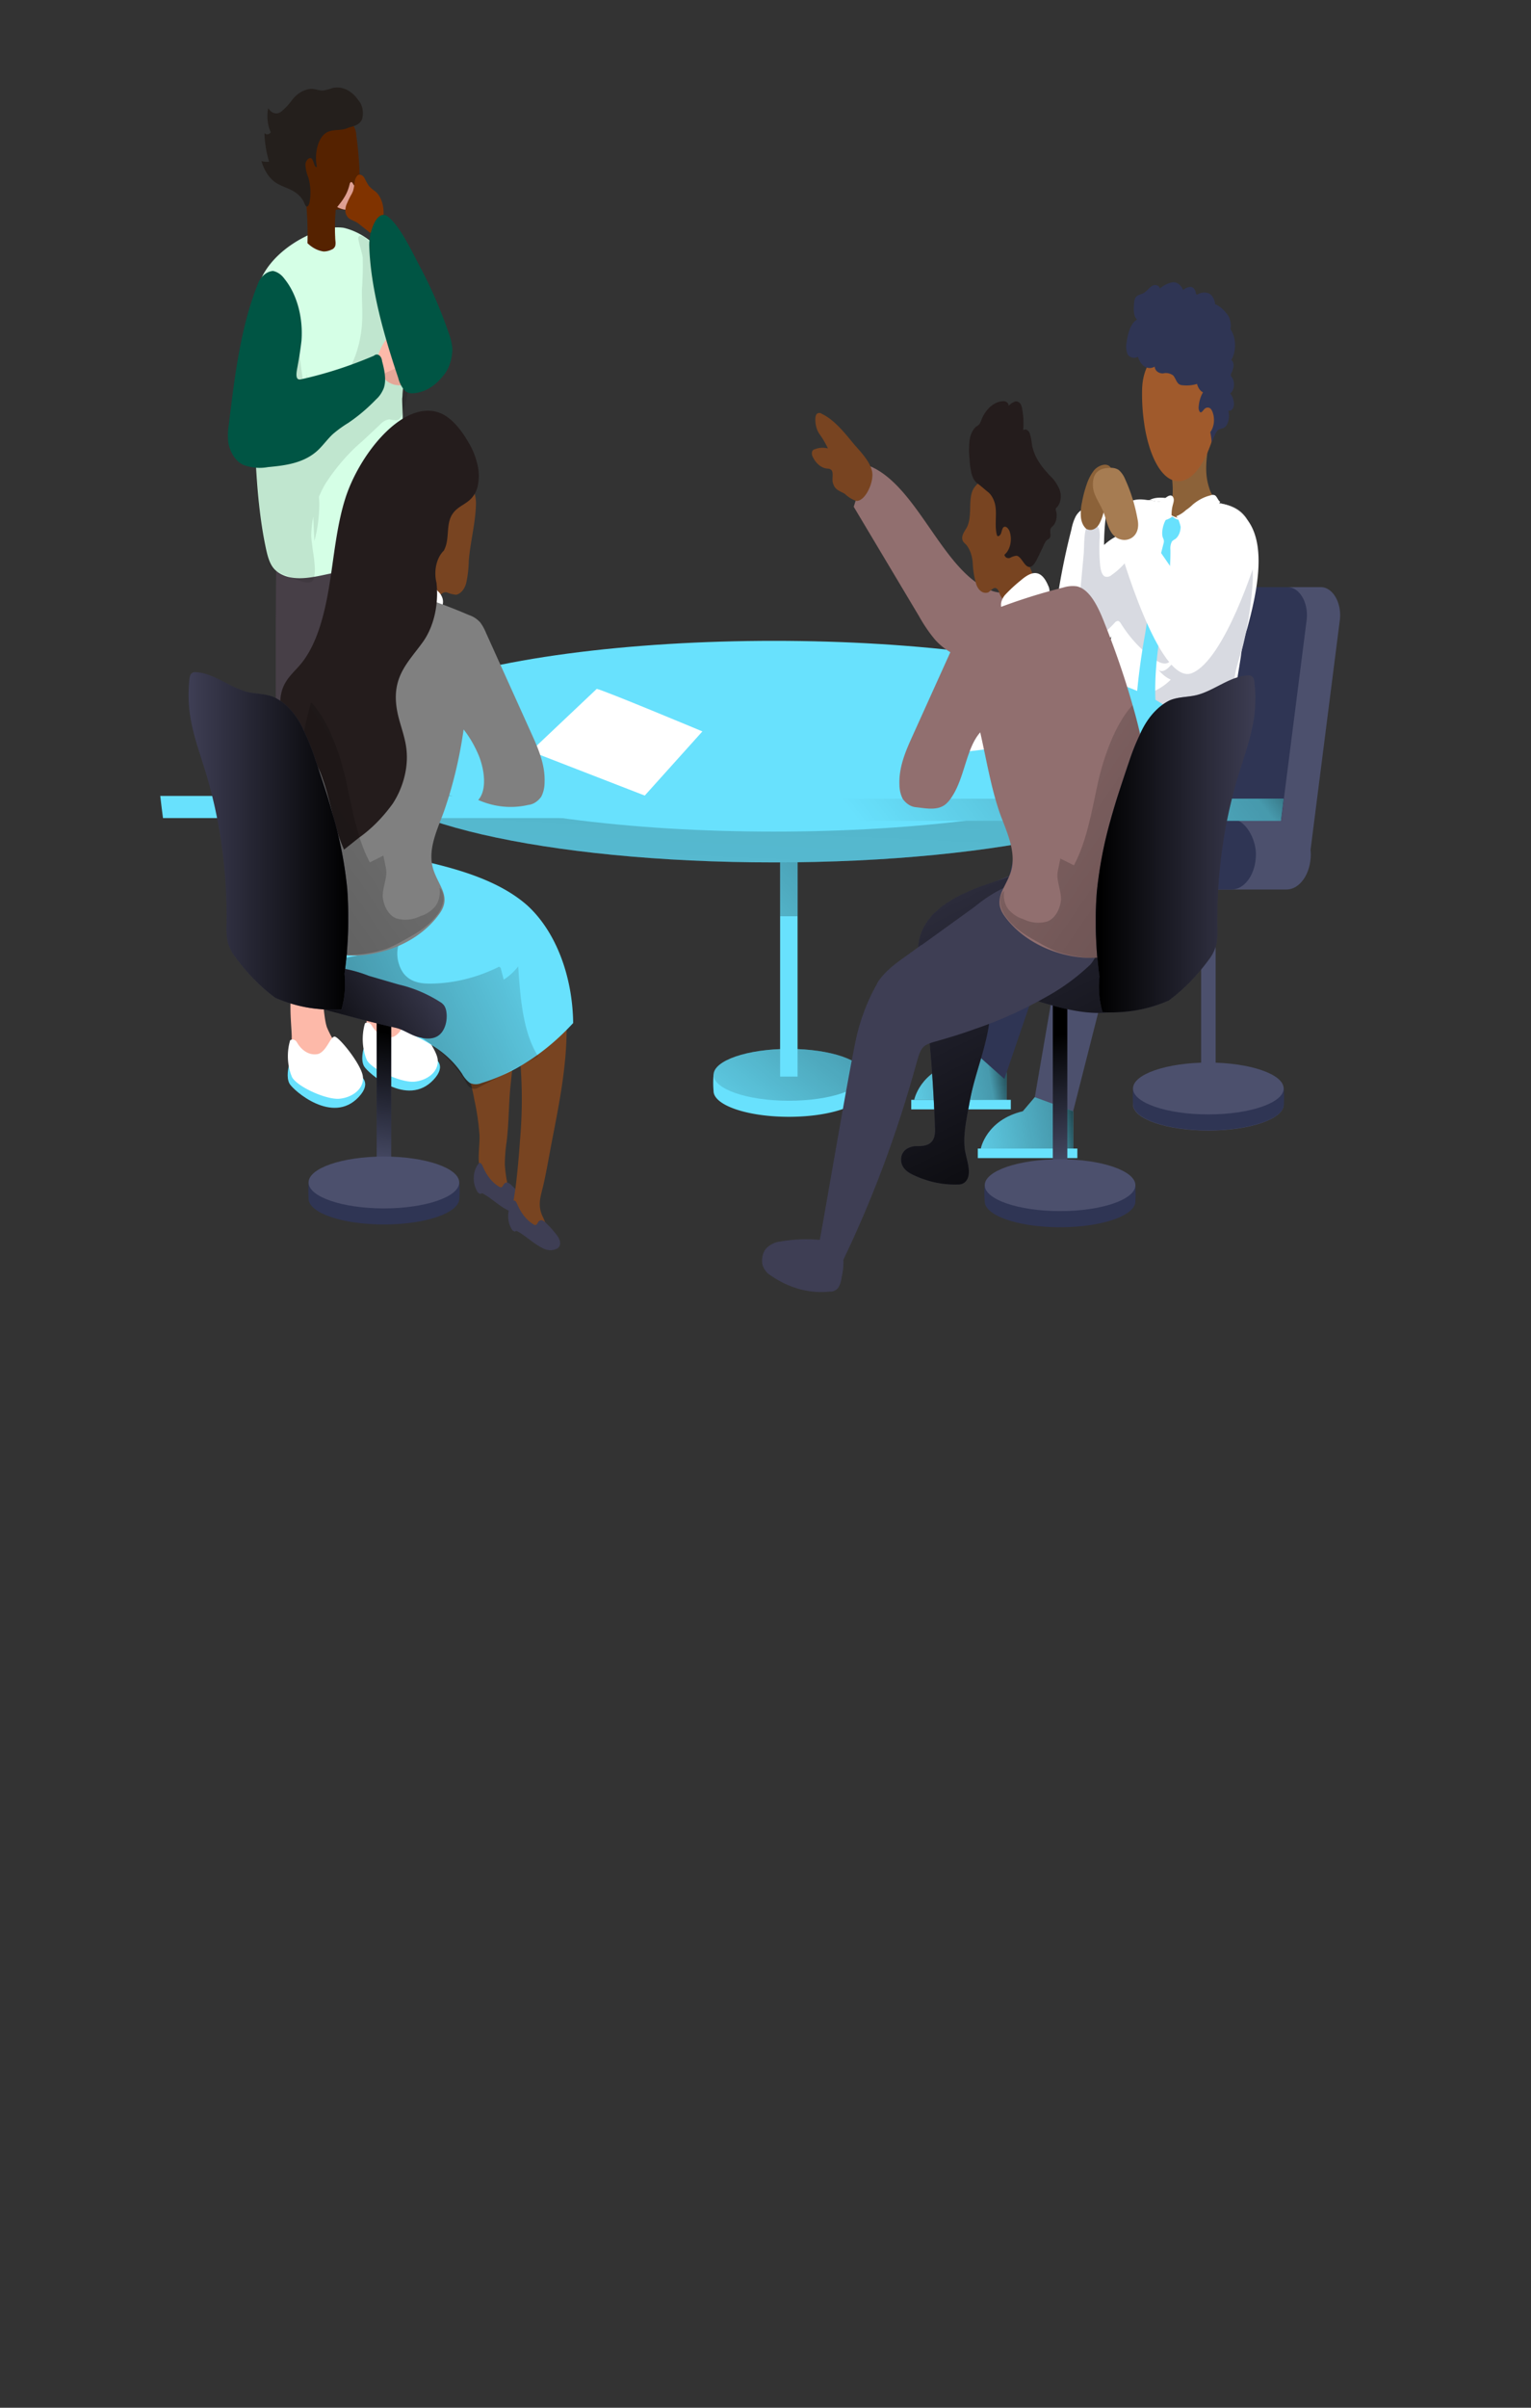 <?xml version="1.0" encoding="UTF-8" standalone="no"?>
<svg
   xmlns:dc="http://purl.org/dc/elements/1.1/"
   xmlns:cc="http://creativecommons.org/ns#"
   xmlns:rdf="http://www.w3.org/1999/02/22-rdf-syntax-ns#"
   xmlns:svg="http://www.w3.org/2000/svg"
   xmlns="http://www.w3.org/2000/svg"
   xmlns:xlink="http://www.w3.org/1999/xlink"
   xmlns:sodipodi="http://sodipodi.sourceforge.net/DTD/sodipodi-0.dtd"
   xmlns:inkscape="http://www.inkscape.org/namespaces/inkscape"
   width="700"
   height="1100"
   data-name="Layer 1"
   version="1.1"
   viewBox="0 0 700 1100"
   id="svg247"
   sodipodi:docname="office meeting.svg"
   inkscape:version="1.0.1 (3bc2e813f5, 2020-09-07)">
  <rect x="0" y="0" width="700" height="1100" fill="#333333" stroke="none"/>
  <sodipodi:namedview
     pagecolor="#ffffff"
     bordercolor="#666666"
     borderopacity="1"
     objecttolerance="10"
     gridtolerance="10"
     guidetolerance="10"
     inkscape:pageopacity="0"
     inkscape:pageshadow="2"
     inkscape:window-width="1366"
     inkscape:window-height="702"
     id="namedview249"
     showgrid="false"
     showborder="false"
     inkscape:zoom="0.3029296"
     inkscape:cx="96.502303"
     inkscape:cy="678.05926"
     inkscape:window-x="-8"
     inkscape:window-y="-8"
     inkscape:window-maximized="1"
     inkscape:current-layer="g455"
     inkscape:document-rotation="0" />
  <defs
     id="defs35">
    <linearGradient
       id="linear-gradient"
       x1="-1580.6"
       x2="-1594"
       y1="-199.82"
       y2="-19.26"
       gradientTransform="matrix(-1,0,0,1,-1467.2,372.53)"
       gradientUnits="userSpaceOnUse">
      <stop
         offset=".01"
         id="stop4" />
      <stop
         stop-opacity=".69"
         offset=".08"
         id="stop6" />
      <stop
         stop-opacity=".32"
         offset=".21"
         id="stop8" />
      <stop
         stop-opacity="0"
         offset="1"
         id="stop10" />
    </linearGradient>
    <linearGradient
       id="linear-gradient-2"
       x1="-758.73"
       x2="-743.74"
       y1="223.85"
       y2="5.91"
       gradientTransform="matrix(-0.65,0,0,-0.65,-325.696,215.472)"
       xlink:href="#linear-gradient" />
    <linearGradient
       id="linear-gradient-3"
       x1="-746.19"
       x2="-724.8"
       y1="113.84"
       y2="73.49"
       gradientTransform="matrix(-0.57,0,0,-0.57,-278.555,210.779)"
       xlink:href="#linear-gradient" />
    <linearGradient
       id="linear-gradient-4"
       x1="-748.08"
       x2="-713.17"
       y1="143.53"
       y2="95.95"
       gradientTransform="matrix(-0.57,0,0,-0.57,-278.543,210.779)"
       xlink:href="#linear-gradient" />
    <linearGradient
       id="linear-gradient-5"
       x1="-788.96"
       x2="-756.11"
       y1="95.66"
       y2="87.22"
       gradientTransform="matrix(-0.57,0,0,-0.57,-278.555,210.779)"
       xlink:href="#linear-gradient" />
    <linearGradient
       id="linear-gradient-6"
       x1="-735.6"
       x2="-728.63"
       y1="250.19"
       y2="33.21"
       gradientTransform="matrix(-0.57,0,0,-0.57,-278.555,210.779)"
       xlink:href="#linear-gradient" />
    <linearGradient
       id="linear-gradient-7"
       x1="-804.58"
       x2="-771.73"
       y1="87.76"
       y2="79.31"
       gradientTransform="matrix(-0.57,0,0,-0.57,-278.555,210.779)"
       xlink:href="#linear-gradient" />
    <linearGradient
       id="linear-gradient-8"
       x1="278.33"
       x2="276.08"
       y1="77.28"
       y2="100.37"
       gradientTransform="matrix(1,0,0,-1,-11.22,323.86)"
       gradientUnits="userSpaceOnUse">
      <stop
         stop-opacity="0"
         offset="0"
         id="stop19" />
      <stop
         offset=".99"
         id="stop21" />
    </linearGradient>
    <linearGradient
       id="linear-gradient-9"
       x1="248.56"
       x2="278.59"
       y1="151.16"
       y2="62.94"
       gradientTransform="matrix(0.57,0,0,-0.57,18.992,210.779)"
       xlink:href="#linear-gradient-8" />
    <linearGradient
       id="linear-gradient-10"
       x1="-819.5"
       x2="-765.74"
       y1="183.63"
       y2="122.27"
       gradientTransform="matrix(-0.57,0,0,-0.57,-278.555,210.779)"
       xlink:href="#linear-gradient" />
    <linearGradient
       id="linear-gradient-12"
       x1="-853.18"
       x2="-767.18"
       y1="84.81"
       y2="170.81"
       gradientTransform="matrix(-0.57,0,0,-0.57,-278.555,210.779)"
       xlink:href="#linear-gradient" />
    <linearGradient
       id="linear-gradient-13"
       x1="-845.08"
       x2="-807.55"
       y1="131.33"
       y2="131.33"
       gradientTransform="matrix(-0.57,0,0,-0.57,-278.555,210.779)"
       xlink:href="#linear-gradient-8" />
    <linearGradient
       id="linear-gradient-15"
       x1="-914.44"
       x2="-916.69"
       y1="77.73"
       y2="100.82"
       gradientTransform="matrix(-0.57,0,0,-0.57,-435.428,210.779)"
       xlink:href="#linear-gradient-8" />
    <linearGradient
       id="linear-gradient-18"
       x1="107.02"
       x2="162.02"
       y1="88.69"
       y2="125.1"
       gradientTransform="matrix(0.57,0,0,-0.57,18.992,210.779)"
       xlink:href="#linear-gradient" />
    <linearGradient
       id="linear-gradient-19"
       x1="126.49"
       x2="102.84"
       y1="116.53"
       y2="94.85"
       gradientTransform="matrix(0.57,0,0,-0.57,18.992,210.779)"
       xlink:href="#linear-gradient-8" />
    <linearGradient
       id="linear-gradient-21"
       x1="339.55"
       x2="425.56"
       y1="85.29"
       y2="171.29"
       gradientTransform="matrix(0.57,0,0,-0.57,-137.887,210.779)"
       xlink:href="#linear-gradient" />
    <linearGradient
       id="linear-gradient-22"
       x1="347.66"
       x2="385.15"
       y1="131.79"
       y2="131.79"
       gradientTransform="matrix(0.57,0,0,-0.57,-137.887,210.779)"
       xlink:href="#linear-gradient-8" />
    <linearGradient
       id="linearGradient373"
       x1="-1580.6"
       x2="-1594"
       y1="-199.82"
       y2="-19.26"
       gradientTransform="matrix(-0.65,0,0,0.65,-939.641,228.812)"
       gradientUnits="userSpaceOnUse"
       xlink:href="#linear-gradient" />
    <linearGradient
       id="linearGradient375"
       x1="278.33"
       x2="276.08"
       y1="77.28"
       y2="100.37"
       gradientTransform="matrix(0.57,0,0,-0.57,18.992,210.779)"
       gradientUnits="userSpaceOnUse"
       xlink:href="#linear-gradient-8" />
  </defs>
  <title
     id="title37">3</title>
  <g
     id="g455"
     transform="matrix(3.904,0,0,4.565,88.964,-64.213)"
     style="stroke-width:0.237">
    <g
       id="g342"
       transform="matrix(0.876,0,0,1.082,-53.419,-48.611)"
       style="stroke-width:0.243">
      <path
         d="m 85.563,146.326 c 2.922,-0.661 2.347,3.475 3.116,5.013 a 8.544,8.544 0 0 0 1.8,2.068 3.708,3.708 0 0 1 1.316,2.347 0.889,0.889 0 0 1 -0.103,0.496 0.951,0.951 0 0 1 -0.57,0.347 6.693,6.693 0 0 1 -4.99,-0.49 3.873,3.873 0 0 1 -1.709,-1.589 5.463,5.463 0 0 1 -0.444,-2.353 c -0.051,-1.726 -0.843,-5.297 1.584,-5.839 z"
         fill="#fdb9a9"
         id="path41"
         style="stroke-width:0.336" />
      <path
         d="m 88.143,154.842 c 0,0 8.299,0.353 4.785,2.956 -3.515,2.603 -8.761,-0.632 -9.273,-1.23 -0.513,-0.598 -0.091,-1.612 -0.091,-1.612 z"
         fill="#68e1fd"
         id="path43"
         style="stroke-width:0.336" />
      <path
         d="m 84.019,155.987 c 0.741,0.9 4.637,2.108 6.363,1.988 1.726,-0.12 3.275,-0.928 3.104,-2.045 -0.171,-1.116 -3.218,-3.714 -3.788,-3.703 -0.57,0.011 -1.031,1.327 -2.182,1.606 a 3.076,3.076 0 0 1 -2.808,-1.008 0.775,0.775 0 0 0 -0.946,-0.245 3.685,3.685 0 0 0 0.256,3.406 z"
         fill="#ffffff"
         id="path45"
         style="stroke-width:0.336" />
      <path
         d="m 75.561,147.961 c 2.922,-0.678 2.347,3.452 3.116,4.99 a 8.117,8.117 0 0 0 1.8,2.068 3.691,3.691 0 0 1 1.31,2.353 0.883,0.883 0 0 1 -0.097,0.496 0.951,0.951 0 0 1 -0.57,0.347 6.761,6.761 0 0 1 -4.996,-0.49 3.987,3.987 0 0 1 -1.709,-1.589 5.463,5.463 0 0 1 -0.444,-2.353 c -0.074,-1.743 -0.837,-5.303 1.589,-5.822 z"
         fill="#fdb9a9"
         id="path47"
         style="stroke-width:0.336" />
      <path
         d="m 78.141,156.431 c 0,0 8.299,0.353 4.785,2.962 -3.515,2.609 -8.761,-0.632 -9.251,-1.23 -0.49,-0.598 -0.097,-1.612 -0.097,-1.612 z"
         fill="#68e1fd"
         id="path49"
         style="stroke-width:0.336" />
      <path
         d="m 74.017,157.565 c 0.741,0.906 4.637,2.113 6.363,1.988 1.726,-0.125 3.275,-0.923 3.104,-2.039 -0.171,-1.116 -3.218,-3.714 -3.788,-3.708 -0.57,0.005 -1.031,1.333 -2.182,1.606 a 3.082,3.082 0 0 1 -2.808,-1.025 0.775,0.775 0 0 0 -0.946,-0.239 3.674,3.674 0 0 0 0.256,3.418 z"
         fill="#ffffff"
         id="path51"
         style="stroke-width:0.336" />
      <path
         d="m 83.079,110.321 -3.896,41.013 -5.622,-0.695 c -2.222,-10.014 -1.675,-39.964 -1.675,-39.964 z"
         fill="#473f47"
         id="path53"
         style="stroke-width:0.336" />
      <path
         d="m 79.183,109.21 3.896,41.013 5.634,-0.695 c 3.218,-25.963 0.57,-42.123 0.57,-42.123 z"
         fill="#473f47"
         id="path55"
         style="stroke-width:0.336" />
      <path
         d="m 88.781,94.371 c 0.074,-0.752 0.273,-1.498 0.353,-2.278 a 16.98,16.98 0 0 0 -0.091,-4.654 17.727,17.727 0 0 0 -1.464,-4.739 c -0.649,-1.299 -1.823,-1.851 -3.139,-2.501 a 11.165,11.165 0 0 0 -3.537,-1.202 8.954,8.954 0 0 0 -2.615,0.142 c -2.649,0.507 -6.14,1.874 -7.975,3.987 -1.356,1.572 -1.515,3.816 -1.561,5.896 -0.057,2.848 0,5.73 0.177,8.596 0,0.416 0.051,0.832 0.085,1.242 0.239,3.144 0.501,6.403 1.396,9.439 0.279,0.951 0.57,1.908 1.458,2.415 2.068,1.208 5.24,0.541 7.479,0.234 2.973,-0.422 6.021,-0.866 8.658,-2.307 a 2.489,2.489 0 0 0 1.247,-1.202 c 0.234,-0.649 -0.046,-1.344 -0.245,-2.005 -0.894,-2.928 -0.205,-6.009 -0.205,-9 0,-0.541 -0.068,-1.099 -0.068,-1.641 a 2.216,2.216 0 0 0 0.046,-0.422 z"
         fill="#d5ffe6"
         id="path57"
         style="stroke-width:0.336" />
      <path
         d="m 83.461,81.754 a 19.8,19.8 0 0 1 -0.114,3.019 c 0,0.923 0.085,1.84 0.04,2.757 A 7.975,7.975 0 0 1 81.838,91.837 l 7.291,-1.532 a 0.57,0.57 0 0 0 0.387,-0.199 0.57,0.57 0 0 0 0,-0.416 L 88.884,86.841 A 11.239,11.239 0 0 0 87.431,82.802 8.681,8.681 0 0 0 84.333,80.251 c -0.273,-0.142 -1.202,-0.815 -1.464,-0.365 -0.08,0.194 0.553,1.532 0.592,1.868 z"
         fill="#020202"
         opacity="0.1"
         style="isolation:isolate;stroke-width:0.336"
         id="path59" />
      <path
         d="m 87.175,88.88 a 2.575,2.575 0 0 1 2.455,-0.148 2.358,2.358 0 0 1 1.293,2.062 3.156,3.156 0 0 1 -0.57,1.623 2.506,2.506 0 0 1 -0.718,0.809 2.461,2.461 0 0 1 -1.561,0.325 3.292,3.292 0 0 1 -1.39,-0.382 c -0.638,-0.359 -1.47,-1.384 -1.253,-2.187 a 4.688,4.688 0 0 1 1.743,-2.102 z"
         fill="#fdb9a9"
         id="path61"
         style="stroke-width:0.336" />
      <path
         d="m 76.996,107.974 a 9.558,9.558 0 0 0 0.661,-3.52 19.988,19.988 0 0 0 -0.518,-3.384 L 75.242,92.025 C 74.894,90.367 74.142,82.341 71.613,83.281 a 5.229,5.229 0 0 0 -2.968,3.321 13.671,13.671 0 0 0 -0.53,4.557 c 0.046,3.987 0.837,8.066 1.35,12.025 0.194,1.498 0.427,7.063 2.409,7.553 0.387,0.103 0.769,0.296 1.139,0.365 0.666,0.12 2.666,0.917 3.537,0.655 a 0.535,0.535 0 0 0 0.342,-0.256 c 0.513,-1.008 -0.313,-2.99 -0.313,-4.124 a 7.707,7.707 0 0 1 2.113,-4.939 22.152,22.152 0 0 1 4.716,-3.703 l 2.33,-1.509 a 2.444,2.444 0 0 1 1.31,-0.513 5.127,5.127 0 0 0 0.98,0.091 c 0.507,-0.085 0.809,-0.609 0.991,-1.088 a 9.017,9.017 0 0 0 0.615,-3.617 0.57,0.57 0 0 0 -0.154,-0.439 0.57,0.57 0 0 0 -0.53,0 l -7.325,2.278 a 7.53,7.53 0 0 1 -3.418,0.513 c -1.139,-0.188 -2.278,-1.088 -2.278,-2.244"
         fill="#020202"
         opacity="0.1"
         style="isolation:isolate;stroke-width:0.336"
         id="path63" />
      <path
         d="M 69.597,83.93 C 67.193,87.918 66.355,92.611 65.564,97.191 a 4.318,4.318 0 0 0 -0.068,1.709 3.008,3.008 0 0 0 2.165,2.068 8.852,8.852 0 0 0 3.122,0.165 c 2.244,-0.148 4.893,-0.342 6.796,-1.635 0.649,-0.444 1.23,-0.997 1.897,-1.424 a 16.684,16.684 0 0 1 2.016,-1.014 23.269,23.269 0 0 0 3.782,-2.21 2.928,2.928 0 0 0 0.997,-1.014 c 0.387,-0.769 0.085,-1.709 -0.222,-2.501 a 0.706,0.706 0 0 0 -0.797,-0.609 0.661,0.661 0 0 0 -0.291,0.103 73.629,73.629 0 0 1 -9.775,2.187 c -0.911,0.137 -0.513,-0.854 -0.393,-1.373 0.194,-0.723 0.353,-1.453 0.478,-2.193 a 6.59,6.59 0 0 0 -2.278,-5.736 2.768,2.768 0 0 0 -1.527,-0.723 2.569,2.569 0 0 0 -1.868,0.94 z"
         fill="#005544"
         id="path65"
         style="stroke-width:0.336" />
      <path
         d="m 83.068,74.885 a 22.978,22.978 0 0 0 -0.142,-2.353 c -0.074,-0.684 -0.182,-1.373 -0.319,-2.045 a 1.367,1.367 0 0 0 -0.518,-1.037 6.465,6.465 0 0 0 -3.509,-0.963 2.848,2.848 0 0 0 -3.196,2.347 2.916,2.916 0 0 0 -0.034,0.444 c -0.188,1.709 0.262,3.418 0.513,5.155 a 21.72,21.72 0 0 1 0.211,3.987 4.677,4.677 0 0 0 2.165,0.769 3.366,3.366 0 0 0 1.065,-0.177 0.775,0.775 0 0 0 0.473,-0.313 0.843,0.843 0 0 0 0.04,-0.444 3.515,3.515 0 0 1 -0.04,-0.422 13.039,13.039 0 0 1 0.046,-2.358 0.268,0.268 0 0 1 0.068,-0.177 0.273,0.273 0 0 1 0.165,0 h 0.216 a 5.77,5.77 0 0 0 1.173,0 1.92,1.92 0 0 0 1.225,-0.609 2.541,2.541 0 0 0 0.399,-1.806 z"
         fill="#552200"
         id="path67"
         style="stroke-width:0.336" />
      <path
         d="m 82.219,74.999 c -0.08,-0.125 -0.205,-0.268 -0.342,-0.222 -0.137,0.046 -0.148,0.148 -0.188,0.251 a 3.418,3.418 0 0 1 -0.684,1.139 5.377,5.377 0 0 1 -0.57,0.57 l -0.387,0.342 a 4.187,4.187 0 0 0 1.088,0.245 1.344,1.344 0 0 0 1.02,-0.353 1.954,1.954 0 0 0 0.353,-0.57 1.994,1.994 0 0 0 0.222,-0.615 0.678,0.678 0 0 0 -0.194,-0.57"
         fill="#de9f93"
         id="path69"
         style="stroke-width:0.336" />
      <path
         d="m 81.496,69.752 c 0.644,-0.154 1.566,-0.222 1.891,-0.832 A 1.481,1.481 0 0 0 82.891,67.212 3.987,3.987 0 0 0 79.417,66.073 10.578,10.578 0 0 1 78.232,66.295 c -0.535,0.028 -1.059,-0.131 -1.595,-0.148 a 4.124,4.124 0 0 0 -2.569,0.98 7.143,7.143 0 0 1 -1.532,1.139 1.418,1.418 0 0 1 -1.709,-0.342 2.706,2.706 0 0 0 0.336,2.239 0.655,0.655 0 0 1 -0.837,0.074 7.069,7.069 0 0 0 0.621,2.643 3.64,3.64 0 0 1 -1.025,-0.057 3.788,3.788 0 0 0 2.045,2.056 c 1.253,0.518 2.649,0.57 3.566,1.652 0.114,0.137 0.228,0.461 0.422,0.496 0.194,0.034 0.33,-0.171 0.387,-0.353 a 3.52,3.52 0 0 0 -0.159,-2.341 2.643,2.643 0 0 1 -0.382,-1.196 c 0.04,-0.422 0.609,-0.752 0.883,-0.501 0.273,0.251 0.319,0.849 0.655,0.729 -0.382,-1.196 0.114,-2.7 1.27,-3.173 0.883,-0.353 1.857,-0.142 2.757,-0.404 z"
         fill="#241f1c"
         id="path71"
         style="stroke-width:0.336" />
      <path
         d="m 80.237,77.3 a 13.101,13.101 0 0 1 -2.649,-0.786 c -0.08,2.768 2.17,3.344 2.17,3.344 a 13.039,13.039 0 0 1 0.046,-2.358 0.268,0.268 0 0 1 0.068,-0.177 0.273,0.273 0 0 1 0.165,0 h 0.199 z"
         fill="#552200"
         id="path73"
         style="stroke-width:0.336" />
      <path
         d="m 130.364,158.835 c 0,1.322 4.511,2.392 10.077,2.392 5.565,0 10.071,-1.071 10.071,-2.392 a 9.325,9.325 0 0 0 0,-1.492 c -0.718,-1.139 -5.013,-0.906 -10.071,-0.906 -4.87,0 -9.114,-0.188 -10.077,0.906 a 6.232,6.232 0 0 0 0,1.492 z"
         fill="#68e1fd"
         id="path77"
         style="stroke-width:0.336" />
      <ellipse
         cx="140.44"
         cy="157.343"
         rx="10.071"
         ry="2.398"
         fill="#68e1fd"
         id="ellipse79"
         style="stroke-width:0.336" />
      <ellipse
         cx="140.44"
         cy="157.343"
         rx="10.071"
         ry="2.398"
         fill="url(#linear-gradient-3)"
         id="ellipse81"
         style="fill:url(#linear-gradient-3);stroke-width:0.336" />
      <ellipse
         cx="196.513"
         cy="160.1"
         rx="10.071"
         ry="2.398"
         fill="#4c506d"
         id="ellipse83"
         style="stroke-width:0.336" />
      <rect
         x="139.261"
         y="134.849"
         width="2.335"
         height="22.659"
         fill="#68e1fd"
         id="rect85"
         style="stroke-width:0.336" />
      <rect
         x="139.261"
         y="134.849"
         width="2.335"
         height="7.827"
         fill="url(#linear-gradient-4)"
         id="rect87"
         style="fill:url(#linear-gradient-4);stroke-width:0.336" />
      <path
         d="m 169.542,156.209 v 3.452 H 157.193 c 0,0 0.723,-2.649 5.616,-3.452 l 1.601,-1.304 z"
         fill="#68e1fd"
         id="path89"
         style="stroke-width:0.336" />
      <path
         d="m 169.542,156.209 v 3.452 H 157.193 c 0,0 0.723,-2.649 5.616,-3.452 l 1.601,-1.304 z"
         fill="url(#linear-gradient-5)"
         id="path91"
         style="fill:url(#linear-gradient-5);stroke-width:0.336" />
      <rect
         x="156.794"
         y="159.655"
         width="13.312"
         height="0.883"
         fill="#68e1fd"
         id="rect93"
         style="stroke-width:0.336" />
      <rect
         x="195.551"
         y="140.197"
         width="1.937"
         height="17.886"
         fill="#4c506d"
         id="rect95"
         style="stroke-width:0.336" />
      <path
         d="m 186.46,160.083 c 0,1.322 4.511,2.398 10.071,2.398 5.559,0 10.077,-1.077 10.077,-2.398 a 10.874,10.874 0 0 0 0,-1.492 c -0.718,-1.139 -5.013,-0.906 -10.077,-0.906 -4.865,0 -9.114,-0.188 -10.071,0.906 a 5.947,5.947 0 0 0 0,1.492 z"
         fill="#2f3554"
         id="path97"
         style="stroke-width:0.336" />
      <ellipse
         cx="196.513"
         cy="158.607"
         rx="10.071"
         ry="2.398"
         fill="#4c506d"
         id="ellipse99"
         style="stroke-width:0.336" />
      <path
         d="m 193.443,136.939 h 16.661 l 3.987,-21.646 a 2.597,2.597 0 0 0 -2.085,-3.019 2.734,2.734 0 0 0 -0.484,-0.04 h -11.392 a 2.597,2.597 0 0 0 -2.552,2.119 z"
         fill="#4c506d"
         id="path101"
         style="stroke-width:0.336" />
      <path
         d="m 189.006,136.939 h 16.661 l 3.987,-21.646 a 2.597,2.597 0 0 0 -2.085,-3.019 2.546,2.546 0 0 0 -0.467,-0.04 h -11.392 a 2.597,2.597 0 0 0 -2.552,2.119 z"
         fill="#2f3554"
         id="path103"
         style="stroke-width:0.336" />
      <rect
         x="191.677"
         y="133.675"
         width="18.535"
         height="6.528"
         rx="3.264"
         fill="#4c506d"
         id="rect105"
         style="stroke-width:0.336" />
      <rect
         x="184.341"
         y="133.675"
         width="18.535"
         height="6.528"
         rx="3.264"
         fill="#2f3554"
         id="rect107"
         style="stroke-width:0.336" />
      <path
         d="m 202.147,106.447 a 5.166,5.166 0 0 0 -0.382,-0.41 c -1.948,-1.868 -5.127,-1.669 -7.109,-1.612 a 35.544,35.544 0 0 1 -5.28,-0.154 l -0.758,-0.091 h -0.251 c -1.316,-0.142 -2.894,-0.131 -3.332,1.23 -0.513,1.623 -0.57,3.566 -0.803,5.252 -0.706,5.035 -1.099,9.946 -1.31,14.992 -0.199,4.46 5.73,4.813 8.915,4.813 a 19.139,19.139 0 0 0 3.23,-0.194 c 0.98,-0.165 1.868,-0.57 2.848,-0.752 a 2.66,2.66 0 0 0 1.39,-0.57 c 0.541,-0.524 0.541,-1.384 0.541,-2.136 a 31.671,31.671 0 0 1 0.467,-5.73 c 0.177,-0.94 0.45,-1.857 0.615,-2.791 a 12.218,12.218 0 0 1 0.775,-2.222 c 1.35,-3.412 2.415,-7.257 0.444,-9.627 z"
         fill="#ffffff"
         id="path109"
         style="stroke-width:0.336" />
      <path
         d="m 178.206,106.903 a 3.646,3.646 0 0 1 0.57,-1.202 c 0.615,-0.769 1.709,-0.934 2.689,-1.008 0.461,-0.04 1.014,0 1.236,0.393 a 1.191,1.191 0 0 1 0.086,0.718 15.682,15.682 0 0 0 -0.216,2.529 7.94,7.94 0 0 1 2.079,-0.934 c 0.194,-0.063 2.159,-0.285 2.187,0 0.108,1.219 0.154,2.444 0.154,3.663 a 3.338,3.338 0 0 1 -0.78,2.472 31.557,31.557 0 0 1 -3.469,4.078 7.354,7.354 0 0 1 -5.127,2.142 1.834,1.834 0 0 1 -1.635,-0.57 1.937,1.937 0 0 1 -0.234,-1.082 20.951,20.951 0 0 1 0.262,-3.213 47.239,47.239 0 0 1 2.199,-7.986 z"
         fill="#ffffff"
         id="path111"
         style="stroke-width:0.336" />
      <path
         d="m 179.841,109.25 c 0.097,-0.706 0,-2.358 0.57,-2.797 l 0.103,-0.057 a 1.048,1.048 0 0 1 1.401,0.496 2.187,2.187 0 0 1 0.057,0.94 12.19,12.19 0 0 0 0.063,2.278 c 0.057,0.456 0.205,0.991 0.644,1.139 a 1.225,1.225 0 0 0 0.934,-0.154 9.638,9.638 0 0 0 2.13,-1.401 c 0.142,-0.12 0.325,-0.256 0.501,-0.194 a 0.57,0.57 0 0 1 0.251,0.239 l 4.694,7.246 c 0.393,0.609 0.746,1.521 0.302,2.005 -0.444,0.484 -1.265,0.319 -1.88,0.051 a 14.132,14.132 0 0 1 -4.768,-3.418 0.786,0.786 0 0 0 -0.359,-0.262 0.741,0.741 0 0 0 -0.541,0.211 16.223,16.223 0 0 1 -2.717,1.635 c -0.712,0.325 -1.709,0.57 -2.153,-0.114 a 1.709,1.709 0 0 1 -0.12,-1.19 z"
         fill="#d8dae1"
         id="path113"
         style="stroke-width:0.336" />
      <path
         d="m 197.117,111.095 a 5.434,5.434 0 0 1 1.612,-2.233 2.415,2.415 0 0 1 2.626,-0.273 c 1.105,0.672 1.196,2.216 1.054,3.503 a 24.71,24.71 0 0 1 -1.196,5.366 c -0.296,0.86 -0.775,1.709 -1.037,2.558 -0.211,0.701 -0.239,1.453 -0.456,2.187 a 21.042,21.042 0 0 0 -0.877,5.611 1.709,1.709 0 0 1 -0.125,0.729 0.535,0.535 0 0 1 -0.615,0.296 0.792,0.792 0 0 1 -0.342,-0.313 c -1.196,-1.544 -3.287,-2.051 -5.223,-2.278 -2.278,-0.279 -4.557,-0.33 -6.864,-0.467 -0.94,-0.057 -2.102,-0.336 -2.25,-1.253 a 1.43,1.43 0 0 1 0.689,-1.344 4.084,4.084 0 0 1 1.509,-0.507 c 2.039,-0.382 4.175,-0.701 5.873,-1.891 a 4.352,4.352 0 0 1 -1.663,-0.923 c 1.094,0.718 2.848,-1.623 3.634,-2.222 a 6.835,6.835 0 0 0 1.709,-2.016 c 0.786,-1.384 1.282,-3.036 1.942,-4.528 z"
         fill="#d8dae1"
         id="path115"
         style="stroke-width:0.336" />
      <path
         d="m 191.193,105.718 a 1.059,1.059 0 0 1 0.735,0.097 1.538,1.538 0 0 0 0.729,0.182 0.211,0.211 0 0 1 0.029,0.063 1.31,1.31 0 0 1 -0.632,1.743 1.8,1.8 0 0 0 -0.393,0.194 1.025,1.025 0 0 0 -0.216,0.803 c 0.046,2.364 -0.649,4.671 -1.196,6.972 -0.644,2.677 -1.088,5.457 -0.678,8.185 a 1.139,1.139 0 0 1 0,0.439 0.951,0.951 0 0 1 -0.188,0.268 l -1.213,1.361 c -0.359,-0.57 -1.185,-0.746 -1.378,-1.378 a 1.606,1.606 0 0 1 -0.04,-0.57 43.24,43.24 0 0 1 1.316,-7.53 59.44,59.44 0 0 1 2.438,-8.299 0.57,0.57 0 0 0 0.063,-0.319 0.723,0.723 0 0 0 -0.12,-0.251 c -0.336,-0.57 0.211,-1.754 0.746,-1.959 z"
         fill="#68e1fd"
         id="path117"
         style="stroke-width:0.336" />
      <path
         d="m 197.362,104.402 c -1.709,-0.154 -3.389,-0.256 -5.081,-0.313 -1.139,-0.034 -2.609,-0.33 -3.657,0.108 a 5.616,5.616 0 0 1 0.758,0.091 37.151,37.151 0 0 0 5.28,0.154 c 1.988,-0.063 5.161,-0.262 7.115,1.606 -1.042,-1.219 -2.785,-1.504 -4.415,-1.646 z"
         fill="#ffffff"
         id="path119"
         style="stroke-width:0.336" />
      <path
         d="m 195.893,99.299 a 0.49,0.49 0 0 0 0.57,0.057 c -0.239,1.293 -0.439,2.427 0.165,3.697 a 2.278,2.278 0 0 0 1.185,1.225 14.656,14.656 0 0 0 -3.264,1.088 5.303,5.303 0 0 1 -2.136,0.45 c -0.074,0 -1.373,-0.291 -1.179,-0.57 1.031,-1.515 0.205,-4.027 0.205,-4.027 a 3.577,3.577 0 0 0 4.346,-2.147 0.427,0.427 0 0 0 0.108,0.228 z"
         fill="#8c6239"
         id="path121"
         style="stroke-width:0.336" />
      <path
         d="m 194.782,89.649 c 0,0 -6.995,-0.49 -7.126,4.375 a 12.947,12.947 0 0 0 0.268,3.002 c 0.068,0.347 0.154,0.684 0.251,1.008 0.9,2.968 2.888,4.973 5.32,4.255 4.244,-1.242 6.949,-11.37 1.287,-12.64 z"
         fill="#a05a2c"
         id="path123"
         style="stroke-width:0.336" />
      <path
         d="m 196.781,97.892 a 1.521,1.521 0 0 0 0.245,-1.937 0.82,0.82 0 0 0 -0.239,-0.245 0.786,0.786 0 0 0 -0.775,0.034 c -0.188,0.103 -0.439,0.484 -0.672,0.245 a 0.57,0.57 0 0 1 -0.108,-0.496 2.375,2.375 0 0 1 0.57,-1.276 1.265,1.265 0 0 1 -0.797,-0.78 6.898,6.898 0 0 1 -1.965,0.12 1.139,1.139 0 0 1 -0.456,-0.103 c -0.336,-0.165 -0.473,-0.57 -0.775,-0.803 a 2.199,2.199 0 0 0 -1.361,-0.182 c -0.467,0 -1.042,-0.171 -1.111,-0.632 a 1.709,1.709 0 0 1 -2.233,-0.906 1.453,1.453 0 0 1 -1.322,-0.154 1.304,1.304 0 0 1 -0.194,-1.179 c 0.165,-0.872 0.57,-1.806 1.401,-2.119 -0.484,-0.256 -0.478,-0.94 -0.404,-1.481 a 1.025,1.025 0 0 1 0.125,-0.45 c 0.228,-0.37 0.752,-0.359 1.139,-0.507 0.387,-0.148 0.701,-0.456 1.082,-0.638 0.382,-0.182 0.928,-0.165 1.111,0.211 a 4.38,4.38 0 0 1 1.629,-0.57 1.521,1.521 0 0 1 1.475,0.706 2.278,2.278 0 0 1 0.923,-0.285 0.769,0.769 0 0 1 0.763,0.49 0.216,0.216 0 0 0 0.091,0.188 0.205,0.205 0 0 0 0.199,0 2.375,2.375 0 0 1 1.407,-0.091 1.213,1.213 0 0 1 0.889,1.008 3.788,3.788 0 0 1 1.492,0.832 1.441,1.441 0 0 1 0.57,1.487 2.119,2.119 0 0 1 0.103,2.848 0.53,0.53 0 0 1 0.296,0.57 1.538,1.538 0 0 1 -0.279,0.632 0.382,0.382 0 0 0 -0.08,0.205 c 0,0.091 0.103,0.159 0.171,0.222 a 0.928,0.928 0 0 1 -0.04,1.31 0.786,0.786 0 0 1 -0.228,0.159 1.31,1.31 0 0 1 0.518,0.968 0.632,0.632 0 0 1 -0.752,0.621 1.327,1.327 0 0 1 -0.188,1.282 c -0.347,0.444 -0.718,0.296 -1.139,0.49 -0.422,0.194 -0.615,0.82 -0.906,1.139 -0.029,-0.319 -0.097,-0.627 -0.177,-0.934 z"
         fill="#2f3554"
         id="path125"
         style="stroke-width:0.336" />
      <path
         d="m 182,126.777 -9.592,4.916 -7.975,23.07 4.813,2.962 9.439,-19.151 c 0,0 8.806,-2.683 11.187,-3.463 2.381,-0.78 5.343,-8.185 5.343,-8.185 -10.76,-0.074 -13.215,-0.148 -13.215,-0.148 z"
         fill="#2f3554"
         id="path127"
         style="stroke-width:0.336" />
      <path
         d="m 189.604,127.557 -9.587,4.916 -6.704,26.937 5.127,1.304 7.849,-21.372 c 0,0 8.801,-2.683 11.182,-3.463 2.381,-0.78 1.823,-7.53 1.823,-7.53 -4.118,-2.82 -9.689,-0.792 -9.689,-0.792 z"
         fill="#4c506d"
         id="path129"
         style="stroke-width:0.336" />
      <path
         d="m 199.276,105.49 c -1.498,-0.359 -5.195,7.49 -5.195,7.49 l -5.964,-5.992 -3.554,1.339 c 0,0 5.332,13.101 9.763,11.859 4.432,-1.242 8.607,-10.629 8.607,-10.629 0.564,-1.612 -2.153,-3.708 -3.657,-4.067 z"
         fill="#ffffff"
         id="path131"
         style="stroke-width:0.336" />
      <path
         d="m 181.253,101.412 a 4.044,4.044 0 0 0 -1.003,1.316 8.544,8.544 0 0 0 -0.627,1.646 3.321,3.321 0 0 0 -0.148,1.356 1.464,1.464 0 0 0 0.712,1.105 1.538,1.538 0 0 0 1.754,-0.461 3.987,3.987 0 0 0 0.752,-1.777 6.106,6.106 0 0 1 0.57,-1.857 1.891,1.891 0 0 0 0.439,-0.991 c -0.131,-1.287 -1.84,-0.837 -2.449,-0.336 z"
         fill="#8c6239"
         id="path133"
         style="stroke-width:0.336" />
      <path
         d="m 187.098,106.14 c 0.273,1.378 -1.236,1.931 -2.392,1.663 a 2.278,2.278 0 0 1 -0.957,-0.433 c -0.666,-0.53 -0.877,-1.441 -1.316,-2.17 -0.308,-0.513 -0.735,-0.94 -1.037,-1.453 a 1.766,1.766 0 0 1 -0.171,-1.709 c 0.376,-0.684 1.293,-0.826 2.079,-0.826 a 2.546,2.546 0 0 1 1.185,0.165 2.432,2.432 0 0 1 0.946,0.946 12.196,12.196 0 0 1 1.663,3.816 z"
         fill="#a67c52"
         id="path135"
         style="stroke-width:0.336" />
      <path
         d="m 83.256,128.873 c 0,4.87 24.704,8.823 55.179,8.823 30.475,0 55.173,-3.953 55.173,-8.823 0,-0.205 0.086,-2.649 0,-2.848 -1.925,-4.591 -25.963,-5.975 -55.173,-5.975 -28.572,0 -52.354,1.527 -55.179,5.975 -0.188,0.296 0,2.541 0,2.848 z"
         fill="#68e1fd"
         id="path137"
         style="stroke-width:0.336" />
      <path
         d="m 193.608,128.873 c 0,4.87 -24.699,8.823 -55.173,8.823 -30.475,0 -55.179,-3.953 -55.179,-8.823 0,-0.57 -0.057,-1.139 0,-1.709 a 2.523,2.523 0 0 1 0.399,-0.974 2.552,2.552 0 0 1 2.74,-1.76 q 1.914,0 3.822,0.08 a 52.405,52.405 0 0 1 5.252,0.444 c 1.299,0.188 2.592,0.45 3.902,0.53 2.706,0.154 5.389,-0.478 8.094,-0.57 a 2.113,2.113 0 0 1 0.598,0.034 3.025,3.025 0 0 1 0.621,0.273 5.32,5.32 0 0 0 3.173,0.535 c 9.815,0.666 19.601,0 29.37,-1.139 8.163,-0.951 16.32,-2.108 24.533,-2.318 a 106.861,106.861 0 0 1 25.57,2.427 c 1.139,0.245 2.512,0.792 2.569,1.954 0.04,0.775 -0.803,1.561 -0.291,2.193 z"
         fill="url(#linear-gradient-6)"
         id="path139"
         style="fill:url(#linear-gradient-6);stroke-width:0.336" />
      <ellipse
         cx="138.435"
         cy="126.025"
         rx="55.179"
         ry="8.823"
         fill="#68e1fd"
         id="ellipse141"
         style="stroke-width:0.336" />
      <path
         d="m 178.445,160.715 v 3.446 h -12.349 c 0,0 0.723,-2.643 5.616,-3.446 l 1.601,-1.304 z"
         fill="#68e1fd"
         id="path143"
         style="stroke-width:0.336" />
      <path
         d="m 178.445,160.715 v 3.446 h -12.349 c 0,0 0.723,-2.643 5.616,-3.446 l 1.601,-1.304 z"
         fill="url(#linear-gradient-7)"
         id="path145"
         style="fill:url(#linear-gradient-7);stroke-width:0.336" />
      <rect
         x="165.691"
         y="164.161"
         width="13.312"
         height="0.883"
         fill="#68e1fd"
         id="rect147"
         style="stroke-width:0.336" />
      <g
         fill="#ffffff"
         id="g157"
         style="stroke-width:0.59"
         transform="matrix(0.57,0,0,0.57,25.383,26.302)">
        <path
           transform="translate(-11.22,-28.14)"
           d="m 312,164 a 1.7,1.7 0 0 1 1,0 c 0.51,0.22 0.73,0.86 1.25,1.06 -1.2,1.09 -2.82,1.6 -4.19,2.46 a 18.15,18.15 0 0 0 -3.78,3.54 c -1.29,-0.71 -1.21,-2.72 -2.34,-3.67 a 7.94,7.94 0 0 0 2.27,-1 11.2,11.2 0 0 0 1.62,-0.91 A 12.38,12.38 0 0 1 312,164 Z"
           id="path149"
           style="stroke-width:0.427" />
        <path
           transform="translate(-11.22,-28.14)"
           d="m 300.92,164.76 a 7.43,7.43 0 0 0 -1.1,1.21 l -1.28,1.63 a 0.65,0.65 0 0 0 -0.19,0.49 0.46,0.46 0 0 0 0.53,0.29 4.62,4.62 0 0 0 0.62,-0.23 5.34,5.34 0 0 1 1.44,-0.08 5.75,5.75 0 0 0 1.72,-0.45 0.25,0.25 0 0 0 0.17,-0.11 0.31,0.31 0 0 0 0,-0.19 4.2,4.2 0 0 1 0.26,-1.68 c 0.14,-0.4 0.41,-0.86 0.14,-1.27 -0.49,-0.79 -1.8,-0.02 -2.31,0.39 z"
           id="path151"
           style="stroke-width:0.427" />
        <polygon
           points="261.54,167.27 236.34,168.4 244.07,177.4 271.81,175.07 "
           id="polygon153"
           style="stroke-width:0.427" />
        <path
           transform="translate(-11.22,-28.14)"
           d="m 168,195.41 c 1.41,0.14 24.78,6.9 24.78,6.9 l -13.52,10.41 -26.74,-7.18 z"
           id="path155"
           style="stroke-width:0.427" />
      </g>
      <rect
         x="175.722"
         y="149.14"
         width="1.937"
         height="17.886"
         fill="#4c506d"
         id="rect159"
         style="stroke-width:0.336" />
      <rect
         x="175.722"
         y="149.14"
         width="1.937"
         height="17.886"
         fill="url(#linearGradient375)"
         id="rect161"
         style="fill:url(#linearGradient375);stroke-width:0.336" />
      <path
         d="m 166.614,169.043 c 0,1.327 4.511,2.398 10.077,2.398 5.565,0 10.071,-1.071 10.071,-2.398 a 10.874,10.874 0 0 0 0,-1.492 c -0.718,-1.139 -5.013,-0.9 -10.071,-0.9 -4.87,0 -9.114,-0.188 -10.077,0.9 a 5.947,5.947 0 0 0 0,1.492 z"
         fill="#2f3554"
         id="path163"
         style="stroke-width:0.336" />
      <ellipse
         cx="176.691"
         cy="167.55"
         rx="10.071"
         ry="2.398"
         fill="#4c506d"
         id="ellipse165"
         style="stroke-width:0.336" />
      <path
         d="m 167.702,112.605 c -6.511,-1.509 -9.78,-9.404 -16.137,-11.472 a 0.883,0.883 0 0 0 -0.638,0 0.94,0.94 0 0 0 -0.37,0.478 l -1.453,3.19 8.721,10.111 a 15.135,15.135 0 0 0 2.187,2.21 c 1.868,1.424 4.278,1.891 6.59,2.313 1.373,0.256 2.803,0.501 4.141,0.114 1.749,-0.507 3.759,-2.922 3.184,-4.882 -0.627,-2.147 -4.432,-1.646 -6.226,-2.062 z"
         fill="#916f6f"
         id="path167"
         style="stroke-width:0.336" />
      <path
         d="m 158.138,145.404 a 7.468,7.468 0 0 0 0.57,3.07 h 0.057 c 1.139,-0.029 2.233,0 3.349,0.068 a 47.398,47.398 0 0 1 5.525,0.775 c 0.843,0.16 1.709,0.33 2.529,0.501 0.82,0.171 1.606,0.33 2.409,0.484 1.527,0.302 2.996,0.57 4.42,0.763 a 13.426,13.426 0 0 0 4.819,-3.463 c 0.148,-0.165 0.285,-0.33 0.422,-0.496 a 8.442,8.442 0 0 0 0.496,-0.689 5.229,5.229 0 0 0 0.877,-2.239 3.532,3.532 0 0 0 -0.034,-0.98 4.637,4.637 0 0 0 -1.954,-2.694 l -0.302,-0.216 a 11.392,11.392 0 0 0 -6.938,-2.022 3.782,3.782 0 0 0 -0.621,0.034 21.076,21.076 0 0 0 -3.902,0.661 c -2.028,0.518 -4.056,1.247 -6.055,1.885 a 15.978,15.978 0 0 0 -4.209,1.794 3.623,3.623 0 0 0 -0.968,0.917 3.418,3.418 0 0 0 -0.49,1.846 z"
         fill="#3e3e54"
         id="path169"
         style="stroke-width:0.336" />
      <path
         d="m 158.315,148.628 c 0.262,1.339 0.49,2.694 0.695,4.044 a 95.195,95.195 0 0 1 0.951,9.513 1.937,1.937 0 0 1 -0.086,0.883 c -0.336,0.837 -1.481,0.877 -2.381,0.872 -0.9,-0.006 -2.079,0.359 -2.056,1.259 0,0.701 0.775,1.111 1.435,1.339 a 17.704,17.704 0 0 0 6.163,0.951 1.88,1.88 0 0 0 0.752,-0.12 c 1.418,-0.627 0.296,-2.278 0.148,-3.235 -0.216,-1.396 0.325,-2.934 0.661,-4.266 0.792,-3.104 2.888,-5.913 2.797,-9.216 a 1.857,1.857 0 0 1 0.222,-1.219 c 0.393,-0.484 2.051,0.296 2.575,0.404 0.803,0.165 1.606,0.33 2.409,0.484 4.312,0.843 8.299,1.806 12.737,0.98 a 1.794,1.794 0 0 0 0.741,-0.256 1.709,1.709 0 0 0 0.535,-0.889 7.804,7.804 0 0 0 -0.461,-5.89 c -1.082,-2.136 -2.797,-2.979 -4.808,-3.987 -2.313,-1.173 -4.266,-2.056 -6.938,-1.982 a 3.782,3.782 0 0 0 -0.621,0.034 21.737,21.737 0 0 0 -3.913,0.684 c -3.258,0.843 -10.76,2.028 -12.008,5.804 -0.393,1.191 0.103,2.147 0.342,3.304 0.034,0.148 0.068,0.325 0.108,0.507 z"
         fill="#3e3e54"
         id="path171"
         style="stroke-width:0.336" />
      <path
         d="m 158.315,148.628 c 0.262,1.339 0.49,2.694 0.695,4.044 a 95.195,95.195 0 0 1 0.951,9.513 1.937,1.937 0 0 1 -0.086,0.883 c -0.336,0.837 -1.481,0.877 -2.381,0.872 -0.9,-0.006 -2.079,0.359 -2.056,1.259 0,0.701 0.775,1.111 1.435,1.339 a 17.704,17.704 0 0 0 6.163,0.951 1.88,1.88 0 0 0 0.752,-0.12 c 1.418,-0.627 0.296,-2.278 0.148,-3.235 -0.216,-1.396 0.325,-2.934 0.661,-4.266 0.792,-3.104 2.888,-5.913 2.797,-9.216 a 1.857,1.857 0 0 1 0.222,-1.219 c 0.393,-0.484 2.051,0.296 2.575,0.404 0.803,0.165 1.606,0.33 2.409,0.484 4.312,0.843 8.299,1.806 12.737,0.98 a 1.794,1.794 0 0 0 0.741,-0.256 1.709,1.709 0 0 0 0.535,-0.889 7.804,7.804 0 0 0 -0.461,-5.89 c -1.082,-2.136 -2.797,-2.979 -4.808,-3.987 -2.313,-1.173 -4.266,-2.056 -6.938,-1.982 a 3.782,3.782 0 0 0 -0.621,0.034 21.737,21.737 0 0 0 -3.913,0.684 c -3.258,0.843 -10.76,2.028 -12.008,5.804 -0.393,1.191 0.103,2.147 0.342,3.304 0.034,0.148 0.068,0.325 0.108,0.507 z"
         fill="url(#linear-gradient-9)"
         id="path173"
         style="fill:url(#linear-gradient-9);stroke-width:0.336" />
      <path
         d="m 152.174,148.981 a 15.534,15.534 0 0 0 -2.501,4.295 c -0.78,1.743 -5.263,20.427 -5.423,20.387 l 3.389,0.894 a 89.937,89.937 0 0 0 9.712,-17.937 c 0.735,-1.817 0.775,-1.988 2.751,-2.375 1.737,-0.336 3.475,-0.706 5.195,-1.139 a 69.59,69.59 0 0 0 9.871,-3.099 30.423,30.423 0 0 0 5.554,-2.848 3.947,3.947 0 0 0 0.666,-0.678 2.455,2.455 0 0 0 0.239,-0.359 2.814,2.814 0 0 0 0.422,-1.652 1.777,1.777 0 0 0 -0.08,-0.456 3.799,3.799 0 0 0 -0.507,-0.934 3.987,3.987 0 0 0 -1.225,-1.088 8.134,8.134 0 0 0 -4.107,-1.515 c -0.997,-0.057 -1.988,0.142 -2.973,0.091 -0.883,-0.051 -1.492,-0.535 -2.278,-0.655 a 4.363,4.363 0 0 0 -1.777,0.159 21.19,21.19 0 0 0 -3.794,1.709 l -7.115,3.554 h -0.051 l -1.424,0.712 c -1.492,0.752 -3.201,1.498 -4.386,2.706 z"
         fill="#3e3e54"
         id="path175"
         style="stroke-width:0.336" />
      <path
         d="m 139.244,172.768 a 3.782,3.782 0 0 0 -1.754,0.57 1.43,1.43 0 0 0 -0.57,1.623 1.988,1.988 0 0 0 0.98,0.889 15.625,15.625 0 0 0 7.975,1.544 1.794,1.794 0 0 0 1.099,-0.296 1.874,1.874 0 0 0 0.518,-1.042 4.209,4.209 0 0 0 0.154,-2.222 c -0.456,-1.498 -2.119,-1.173 -3.304,-1.236 a 28.236,28.236 0 0 0 -5.098,0.171 z"
         fill="#3e3e54"
         id="path177"
         style="stroke-width:0.336" />
      <path
         d="m 123.608,131.801 v 2.045 h 82.595 c 0.131,-0.684 0.251,-1.367 0.365,-2.045 z"
         fill="#68e1fd"
         id="path179"
         style="stroke-width:0.336" />
      <path
         d="m 123.608,131.801 v 2.045 h 82.595 c 0.131,-0.684 0.251,-1.367 0.365,-2.045 z"
         fill="url(#linear-gradient-10)"
         id="path181"
         style="fill:url(#linear-gradient-10);stroke-width:0.336" />
      <path
         d="m 164.21,106.726 c -0.285,0.353 -0.735,0.735 -0.57,1.139 0.097,0.222 0.347,0.33 0.541,0.478 a 2.535,2.535 0 0 1 0.837,1.709 5.856,5.856 0 0 0 0.456,1.891 1.401,1.401 0 0 0 1.601,0.78 c 0.359,-0.142 0.695,-0.501 1.059,-0.387 0.365,0.114 0.404,0.422 0.57,0.666 a 1.925,1.925 0 0 0 1.937,0.678 5.656,5.656 0 0 0 1.959,-0.911 1.521,1.521 0 0 0 0.615,-0.57 1.099,1.099 0 0 0 0,-0.741 6.021,6.021 0 0 0 -1.259,-1.931 8.784,8.784 0 0 1 -1.737,-3.896 c -0.177,-0.985 -0.222,-2.096 -0.917,-2.808 -0.951,-0.968 -3.013,-0.758 -3.987,0.12 -1.105,0.906 -0.228,2.649 -1.105,3.782 z"
         fill="#784421"
         id="path183"
         style="stroke-width:0.336" />
      <path
         d="m 165.025,102.067 a 1.492,1.492 0 0 0 0.604,0.57 c 0.496,0.239 0.928,0.53 1.413,0.792 a 2.079,2.079 0 0 1 0.968,1.173 c 0.273,0.911 -0.125,1.982 0.251,2.848 0.131,0.171 0.416,0 0.518,-0.16 0.103,-0.159 0.142,-0.427 0.313,-0.57 0.291,-0.211 0.701,0.063 0.866,0.382 a 1.641,1.641 0 0 1 -0.706,2.13 c 0.074,0.285 0.456,0.365 0.746,0.296 a 3.036,3.036 0 0 1 0.866,-0.199 c 0.678,0.063 1.025,1.008 1.709,1.042 0.461,0 0.82,-0.41 1.088,-0.797 l 0.718,-1.02 a 3.532,3.532 0 0 1 0.376,-0.541 c 0.171,-0.165 0.473,-0.205 0.604,-0.393 0.131,-0.188 -0.074,-0.57 0.08,-0.815 a 0.786,0.786 0 0 1 0.268,-0.205 1.179,1.179 0 0 0 0.456,-1.396 0.325,0.325 0 0 1 -0.046,-0.194 c 0,-0.091 0.12,-0.142 0.199,-0.194 a 1.265,1.265 0 0 0 0.302,-1.606 3.822,3.822 0 0 0 -1.247,-1.259 c -1.048,-0.775 -2.142,-1.675 -2.449,-2.939 a 3.623,3.623 0 0 0 -0.285,-0.997 0.672,0.672 0 0 0 -0.877,-0.296 5.127,5.127 0 0 0 -0.137,-1.977 1.139,1.139 0 0 0 -0.199,-0.433 0.837,0.837 0 0 0 -0.815,-0.228 2.466,2.466 0 0 0 -0.797,0.387 c 0,-0.319 -0.422,-0.444 -0.741,-0.433 a 3.515,3.515 0 0 0 -2.951,1.817 1.139,1.139 0 0 1 -0.171,0.262 1.641,1.641 0 0 1 -0.444,0.256 1.88,1.88 0 0 0 -0.917,1.333 5.503,5.503 0 0 0 0,1.675 5.332,5.332 0 0 0 0.239,1.265 1.709,1.709 0 0 0 0.199,0.422 z"
         fill="#241c1c"
         id="path185"
         style="stroke-width:0.336" />
      <path
         d="m 171.439,111.608 a 19.242,19.242 0 0 0 -2.051,1.31 1.646,1.646 0 0 0 -0.496,0.57 0.792,0.792 0 0 0 0,0.763 c 0.228,0.325 0.655,0.154 0.985,0 a 12.873,12.873 0 0 1 4.808,-1.139 0.609,0.609 0 0 0 0.57,-0.308 0.809,0.809 0 0 0 -0.131,-0.672 c -1.02,-1.715 -2.375,-1.304 -3.685,-0.524 z"
         fill="#ffffff"
         id="path187"
         style="stroke-width:0.336" />
      <path
         d="m 168.539,132.946 c -1.139,-2.364 -1.709,-4.813 -2.523,-7.28 -1.874,1.464 -2.062,4.141 -3.759,5.93 a 3.668,3.668 0 0 1 -0.854,0.712 c -1.139,0.649 -2.768,0.365 -4.022,0.279 a 2.791,2.791 0 0 1 -1.709,-0.752 2.187,2.187 0 0 1 -0.456,-1.31 c -0.103,-1.623 0.82,-3.11 1.709,-4.466 l 6.146,-9.416 a 3.002,3.002 0 0 1 2.199,-1.601 102.731,102.731 0 0 1 11.831,-2.768 5.941,5.941 0 0 1 1.823,-0.114 c 1.709,0.251 2.848,1.863 3.685,3.355 4.5,7.798 7.69,16.656 7.189,25.633 a 5.354,5.354 0 0 1 -0.228,1.435 4.175,4.175 0 0 1 -1.396,1.743 c -2.005,1.584 -4.648,2.176 -7.2,2.199 -3.816,0.034 -8.846,-1.139 -11.694,-3.856 -1.606,-1.549 0,-2.484 0.775,-3.987 0.963,-1.954 -0.649,-3.987 -1.515,-5.736 z"
         fill="#916f6f"
         id="path189"
         style="stroke-width:0.336" />
      <path
         d="m 187.553,126.629 a 18.194,18.194 0 0 0 -1.168,-3.475 c -2.204,1.612 -3.856,4.682 -4.677,7.308 -0.82,2.626 -1.492,5.343 -3.167,7.502 l -1.811,-0.627 -0.336,1.139 c -0.262,0.906 0.496,1.828 0.416,2.74 a 2.478,2.478 0 0 1 -1.857,1.948 6.22,6.22 0 0 1 -3.196,-0.228 4.751,4.751 0 0 1 -1.863,-0.815 1.772,1.772 0 0 1 -0.678,-1.806 1.139,1.139 0 0 0 -0.496,1.316 2.569,2.569 0 0 0 0.866,1.225 c 1.265,1.139 2.848,1.709 4.443,2.324 a 22.887,22.887 0 0 0 2.278,0.786 23.582,23.582 0 0 0 5.474,0.57 c 1.139,0.029 1.783,-0.148 2.278,-1.247 0.706,-1.578 0.758,-3.355 0.928,-5.075 a 90.228,90.228 0 0 1 2.563,-13.585 z"
         fill="url(#linear-gradient-12)"
         id="path191"
         style="fill:url(#linear-gradient-12);stroke-width:0.336" />
      <path
         d="m 181.464,143.125 c 0,0.49 0,0.991 0.034,1.498 0.034,0.507 0.068,1.02 0.131,1.544 a 2.529,2.529 0 0 0 0.046,0.347 c 0.046,0.359 0.103,0.718 0.165,1.088 a 0.051,0.051 0 0 1 0,0.04 l 0.12,0.615 a 5.998,5.998 0 0 0 0.41,3.298 30.11,30.11 0 0 0 3.042,-0.046 25.804,25.804 0 0 0 5.81,-1.037 23.201,23.201 0 0 0 5.309,-3.737 3.896,3.896 0 0 0 1.025,-1.367 4.597,4.597 0 0 0 0.171,-1.76 33.254,33.254 0 0 1 1.265,-9.729 c 0.199,-0.689 0.422,-1.373 0.661,-2.045 0.273,-0.769 0.57,-1.521 0.911,-2.278 0.78,-1.76 1.709,-3.475 2.079,-5.36 a 8.977,8.977 0 0 0 0.034,-3.122 0.86,0.86 0 0 0 -0.199,-0.501 0.877,0.877 0 0 0 -0.649,-0.177 c -2.375,0.063 -4.557,1.424 -6.881,1.823 -1.202,0.205 -2.455,0.148 -3.623,0.496 a 7.627,7.627 0 0 0 -3.959,3.15 17.658,17.658 0 0 0 -1.384,2.375 c -0.609,1.242 -1.179,2.427 -1.709,3.577 -0.308,0.689 -0.598,1.373 -0.866,2.045 a 28.082,28.082 0 0 0 -1.811,6.619 v 0.04 a 20.33,20.33 0 0 0 -0.131,2.603 z"
         fill="#3e3e54"
         id="path193"
         style="stroke-width:0.336" />
      <path
         d="m 181.464,143.125 c 0,0.49 0,0.991 0.034,1.498 0.034,0.507 0.068,1.02 0.131,1.544 a 2.529,2.529 0 0 0 0.046,0.347 c 0.046,0.359 0.103,0.718 0.165,1.088 a 0.051,0.051 0 0 1 0,0.04 l 0.12,0.615 a 5.998,5.998 0 0 0 0.41,3.298 30.11,30.11 0 0 0 3.042,-0.046 25.804,25.804 0 0 0 5.81,-1.037 23.201,23.201 0 0 0 5.309,-3.737 3.896,3.896 0 0 0 1.025,-1.367 4.597,4.597 0 0 0 0.171,-1.76 33.254,33.254 0 0 1 1.265,-9.729 c 0.199,-0.689 0.422,-1.373 0.661,-2.045 0.273,-0.769 0.57,-1.521 0.911,-2.278 0.78,-1.76 1.709,-3.475 2.079,-5.36 a 8.977,8.977 0 0 0 0.034,-3.122 0.86,0.86 0 0 0 -0.199,-0.501 0.877,0.877 0 0 0 -0.649,-0.177 c -2.375,0.063 -4.557,1.424 -6.881,1.823 -1.202,0.205 -2.455,0.148 -3.623,0.496 a 7.627,7.627 0 0 0 -3.959,3.15 17.658,17.658 0 0 0 -1.384,2.375 c -0.609,1.242 -1.179,2.427 -1.709,3.577 -0.308,0.689 -0.598,1.373 -0.866,2.045 a 28.082,28.082 0 0 0 -1.811,6.619 v 0.04 a 20.33,20.33 0 0 0 -0.131,2.603 z"
         fill="url(#linear-gradient-13)"
         id="path195"
         style="fill:url(#linear-gradient-13);stroke-width:0.336" />
      <path
         d="m 149.03,98.923 c -1.276,-1.082 -2.597,-2.193 -4.192,-2.717 a 0.723,0.723 0 0 0 -0.666,0 0.57,0.57 0 0 0 -0.188,0.342 1.868,1.868 0 0 0 0.57,1.555 8.635,8.635 0 0 1 1.105,1.304 4.061,4.061 0 0 0 -1.794,0.08 0.57,0.57 0 0 0 -0.302,0.165 0.478,0.478 0 0 0 0.029,0.484 2.569,2.569 0 0 0 2.096,1.139 0.866,0.866 0 0 1 0.439,0.137 c 0.279,0.234 0.097,0.684 0.148,1.037 a 1.139,1.139 0 0 0 0.644,0.775 c 0.308,0.159 0.655,0.239 0.98,0.376 a 4.916,4.916 0 0 0 1.538,0.661 c 1.077,0.046 2.153,-1.384 2.165,-2.398 0.023,-1.105 -1.823,-2.307 -2.569,-2.939 z"
         fill="#784421"
         id="path197"
         style="stroke-width:0.336" />
      <rect
         x="85.329"
         y="148.89"
         width="1.937"
         height="17.886"
         fill="#4c506d"
         id="rect199"
         style="stroke-width:0.336" />
      <rect
         x="85.329"
         y="148.89"
         width="1.937"
         height="17.886"
         fill="url(#linear-gradient-15)"
         id="rect201"
         style="fill:url(#linear-gradient-15);stroke-width:0.336" />
      <path
         d="m 96.369,168.792 c 0,1.322 -4.511,2.392 -10.077,2.392 -5.565,0 -10.071,-1.071 -10.071,-2.392 a 10.874,10.874 0 0 1 0,-1.492 c 0.718,-1.139 5.013,-0.906 10.071,-0.906 4.87,0 9.114,-0.188 10.077,0.906 a 5.947,5.947 0 0 1 0,1.492 z"
         fill="#2f3554"
         id="path203"
         style="stroke-width:0.336" />
      <ellipse
         cx="86.292"
         cy="167.3"
         rx="10.071"
         ry="2.398"
         fill="#4c506d"
         id="ellipse205"
         style="stroke-width:0.336" />
      <path
         d="m 104.845,145.147 a 7.468,7.468 0 0 1 -0.57,3.07 h -0.057 c -1.139,0 -2.227,0 -3.344,0.068 a 47.666,47.666 0 0 0 -5.531,0.775 c -0.843,0.159 -1.709,0.33 -2.523,0.501 l -2.415,0.49 c -1.527,0.296 -2.996,0.57 -4.42,0.758 a 13.597,13.597 0 0 1 -4.819,-3.463 l -0.422,-0.496 c -0.171,-0.216 -0.336,-0.444 -0.49,-0.684 a 5.166,5.166 0 0 1 -0.883,-2.239 3.327,3.327 0 0 1 0.034,-0.98 4.648,4.648 0 0 1 1.954,-2.7 l 0.302,-0.216 a 11.392,11.392 0 0 1 6.938,-2.022 3.782,3.782 0 0 1 0.621,0.034 21.144,21.144 0 0 1 3.908,0.661 c 2.022,0.518 4.05,1.247 6.049,1.885 a 16.189,16.189 0 0 1 4.209,1.8 3.515,3.515 0 0 1 0.968,0.911 3.418,3.418 0 0 1 0.49,1.846 z"
         fill="#3e3e54"
         id="path207"
         style="stroke-width:0.336" />
      <path
         d="m 104.674,148.371 c -0.268,1.344 -0.496,2.694 -0.701,4.05 -0.279,1.863 -0.399,3.759 -0.706,5.611 -0.308,1.851 -0.239,3.685 -0.57,5.508 a 10.68,10.68 0 0 0 -0.239,2.085 8.858,8.858 0 0 0 0.729,2.803 c -0.051,0.12 -0.228,0.108 -0.359,0.074 a 9.399,9.399 0 0 1 -2.13,-0.758 3.247,3.247 0 0 1 -1.532,-1.612 c -0.404,-1.042 -0.046,-2.142 -0.091,-3.213 a 16.633,16.633 0 0 0 -0.706,-3.327 c -0.792,-3.104 -2.882,-5.913 -2.797,-9.211 a 1.806,1.806 0 0 0 -0.222,-1.225 c -0.393,-0.484 -2.051,0.302 -2.569,0.404 l -2.415,0.49 c -4.312,0.837 -8.294,1.8 -12.731,0.98 a 1.948,1.948 0 0 1 -0.746,-0.262 1.709,1.709 0 0 1 -0.535,-0.889 7.884,7.884 0 0 1 0.461,-5.89 c 1.082,-2.13 2.797,-2.979 4.808,-3.987 2.313,-1.139 4.266,-2.056 6.938,-1.982 a 3.782,3.782 0 0 1 0.621,0.034 21.708,21.708 0 0 1 3.919,0.684 c 3.253,0.843 10.754,2.028 12.002,5.804 0.393,1.196 -0.097,2.147 -0.336,3.309 -0.023,0.165 -0.057,0.342 -0.091,0.518 z"
         fill="#784421"
         id="path209"
         style="stroke-width:0.336" />
      <path
         d="m 98.892,165.608 a 0.478,0.478 0 0 1 0.131,-0.103 c 0.205,-0.086 0.393,0.148 0.513,0.342 a 4.557,4.557 0 0 0 2.153,1.84 0.507,0.507 0 0 0 0.353,0.046 c 0.131,-0.051 0.199,-0.199 0.308,-0.296 a 0.621,0.621 0 0 1 0.57,-0.103 2.005,2.005 0 0 1 0.541,0.296 10.646,10.646 0 0 1 1.441,1.139 c 0.228,0.228 0.45,0.57 0.313,0.854 a 0.741,0.741 0 0 1 -0.404,0.325 2.848,2.848 0 0 1 -1.908,-0.068 c -1.139,-0.376 -2.159,-1.077 -3.275,-1.515 a 0.518,0.518 0 0 0 -0.245,-0.057 1.139,1.139 0 0 0 -0.188,0.046 0.672,0.672 0 0 1 -0.496,-0.319 1.766,1.766 0 0 1 0.194,-2.427 z"
         fill="#3e3e54"
         id="path211"
         style="stroke-width:0.336" />
      <path
         d="m 110.034,149.049 a 10.361,10.361 0 0 1 0.689,3.987 c 0,3.486 -0.968,6.892 -1.914,10.253 -0.399,1.413 -0.735,2.848 -1.202,4.266 -0.342,1.014 -0.797,1.766 -0.142,2.82 a 7.018,7.018 0 0 1 0.393,0.615 0.638,0.638 0 0 1 -0.08,0.684 c -0.256,0.234 -0.661,0.08 -0.98,-0.046 a 20.011,20.011 0 0 1 -2.278,-0.803 c -1.401,-0.792 -0.86,-1.794 -0.638,-3.008 0.273,-1.464 0.456,-2.962 0.609,-4.443 a 30.218,30.218 0 0 0 -0.228,-9.063 1.903,1.903 0 0 0 -0.404,-0.968 1.811,1.811 0 0 0 -1.014,-0.41 c -5.127,-0.906 -10.139,-1.179 -15.032,-3.161 a 30.372,30.372 0 0 1 -5.548,-2.848 3.606,3.606 0 0 1 -0.672,-0.678 c -0.085,-0.114 -0.165,-0.234 -0.239,-0.353 a 2.922,2.922 0 0 1 -0.422,-1.658 2.461,2.461 0 0 1 0.08,-0.456 4.101,4.101 0 0 1 0.513,-0.928 4.016,4.016 0 0 1 1.225,-1.094 8.22,8.22 0 0 1 4.101,-1.515 c 0.997,-0.051 1.988,0.148 2.973,0.091 0.883,-0.046 1.492,-0.535 2.278,-0.655 a 4.363,4.363 0 0 1 1.777,0.159 21.6,21.6 0 0 1 3.794,1.709 l 4.415,2.204 c 2.045,1.02 4.557,1.709 6.351,3.127 a 5.286,5.286 0 0 1 1.595,2.17 z"
         fill="#784421"
         id="path213"
         style="stroke-width:0.336" />
      <path
         d="m 105.369,141.616 a 13.141,13.141 0 0 1 6.226,10.937 30.982,30.982 0 0 1 -12.247,5.548 2.757,2.757 0 0 1 -1.549,0 3.275,3.275 0 0 1 -1.077,-0.877 c -4.067,-4.175 -11.227,-3.759 -15.499,-7.73 -1.618,-1.504 -2.672,-4.096 -1.396,-5.901 a 5.975,5.975 0 0 1 1.897,-1.538 c 3.321,-1.977 7.234,-4.933 11.25,-4.249 4.016,0.684 8.926,1.72 12.395,3.811 z"
         fill="#68e1fd"
         id="path215"
         style="stroke-width:0.336" />
      <path
         d="m 106.935,155.651 c -2.034,-2.17 -2.409,-5.372 -2.683,-8.339 a 7.359,7.359 0 0 1 -1.942,1.225 l -0.347,-0.923 a 0.296,0.296 0 0 0 -0.325,-0.256 0.308,0.308 0 0 0 -0.12,0.046 28.885,28.885 0 0 1 -8.989,1.504 c -1.139,0 -2.409,-0.086 -3.366,-0.758 -0.957,-0.672 -1.453,-2.119 -0.752,-3.053 a 51.949,51.949 0 0 1 -7.525,1.464 0.786,0.786 0 0 0 -0.57,0.216 c -0.194,0.251 0,0.615 0.165,0.872 a 13.563,13.563 0 0 0 8.544,5.451 c 0.963,0.177 6.066,2.079 8.356,5.07 a 1.322,1.322 0 0 0 1.339,0.427 z"
         fill="url(#linear-gradient-18)"
         id="path217"
         style="fill:url(#linear-gradient-18);stroke-width:0.336" />
      <path
         d="m 76.164,147.466 c -0.769,0 -1.663,0.125 -2.056,0.78 a 1.407,1.407 0 0 0 0,1.344 2.278,2.278 0 0 0 1.014,0.94 6.123,6.123 0 0 0 1.709,0.49 c 2.444,0.461 4.887,0.923 7.337,1.356 1.236,0.216 2.484,0.427 3.725,0.621 0.991,0.154 1.903,0.638 2.911,0.832 1.008,0.194 2.347,0.33 3.19,-0.387 a 1.999,1.999 0 0 0 0.661,-1.868 1.179,1.179 0 0 0 -0.308,-0.638 1.663,1.663 0 0 0 -0.444,-0.291 22.614,22.614 0 0 0 -5.634,-1.652 l -3.987,-0.803 a 23.765,23.765 0 0 0 -3.685,-0.701 c -1.475,-0.057 -2.934,-0.063 -4.432,-0.023 z"
         fill="#3e3e54"
         id="path219"
         style="stroke-width:0.336" />
      <path
         d="m 76.164,147.466 c -0.769,0 -1.663,0.125 -2.056,0.78 a 1.407,1.407 0 0 0 0,1.344 2.278,2.278 0 0 0 1.014,0.94 6.123,6.123 0 0 0 1.709,0.49 c 2.444,0.461 4.887,0.923 7.337,1.356 1.236,0.216 2.484,0.427 3.725,0.621 0.991,0.154 1.903,0.638 2.911,0.832 1.008,0.194 2.347,0.33 3.19,-0.387 a 1.999,1.999 0 0 0 0.661,-1.868 1.179,1.179 0 0 0 -0.308,-0.638 1.663,1.663 0 0 0 -0.444,-0.291 22.614,22.614 0 0 0 -5.634,-1.652 l -3.987,-0.803 a 23.765,23.765 0 0 0 -3.685,-0.701 c -1.475,-0.057 -2.934,-0.063 -4.432,-0.023 z"
         fill="url(#linear-gradient-19)"
         id="path221"
         style="fill:url(#linear-gradient-19);stroke-width:0.336" />
      <path
         d="m 139.375,131.545 v 2.051 H 56.757 c -0.131,-0.684 -0.251,-1.367 -0.365,-2.051 z"
         fill="#68e1fd"
         id="path223"
         style="stroke-width:0.336" />
      <path
         d="m 97.69,102.642 a 3.543,3.543 0 0 0 -0.911,-0.496 c -0.974,-0.365 -2.335,-0.387 -3.11,0.399 -0.775,0.786 -0.741,1.823 -0.911,2.814 a 8.915,8.915 0 0 1 -1.743,3.896 5.93,5.93 0 0 0 -1.259,1.925 1.196,1.196 0 0 0 0,0.746 1.498,1.498 0 0 0 0.621,0.57 5.634,5.634 0 0 0 1.954,0.911 1.481,1.481 0 0 0 1.35,-0.29 1.139,1.139 0 0 1 1.048,-0.393 5.309,5.309 0 0 0 1.23,0.216 1.709,1.709 0 0 0 1.378,-1.213 7.496,7.496 0 0 0 0.302,-1.914 c 0.194,-1.709 0.849,-3.349 0.951,-5.07 a 2.347,2.347 0 0 0 -0.9,-2.102 z"
         fill="#784421"
         id="path225"
         style="stroke-width:0.336" />
      <path
         d="m 87.864,111.819 a 0.809,0.809 0 0 0 -0.131,0.672 0.615,0.615 0 0 0 0.57,0.313 12.765,12.765 0 0 1 4.808,1.168 c 0.33,0.154 0.758,0.319 0.985,0 a 0.803,0.803 0 0 0 0,-0.769 1.538,1.538 0 0 0 -0.496,-0.535 18.433,18.433 0 0 0 -2.051,-1.316 c -1.316,-0.775 -2.672,-1.185 -3.685,0.467 z"
         fill="#ffffff"
         id="path227"
         style="stroke-width:0.336" />
      <path
         d="m 92.94,138.437 c 0.769,1.538 2.381,2.472 0.769,4.016 -2.848,2.746 -7.878,3.89 -11.694,3.856 -2.552,0 -5.195,-0.61 -7.2,-2.193 a 4.141,4.141 0 0 1 -1.39,-1.749 4.87,4.87 0 0 1 -0.228,-1.43 c -0.501,-8.994 2.683,-17.846 7.183,-25.633 0.854,-1.492 1.977,-3.099 3.685,-3.349 a 5.605,5.605 0 0 1 1.823,0.114 101.535,101.535 0 0 1 11.831,2.763 3.788,3.788 0 0 1 1.43,0.649 4.022,4.022 0 0 1 0.775,0.951 l 6.14,9.416 c 0.894,1.361 1.811,2.848 1.709,4.466 a 2.193,2.193 0 0 1 -0.456,1.316 2.785,2.785 0 0 1 -1.709,0.746 14.924,14.924 0 0 1 -6.704,-0.456 c 1.213,-0.928 0.832,-2.848 0.034,-4.17 a 10.356,10.356 0 0 0 -1.988,-2.353 30.435,30.435 0 0 1 -2.506,7.337 c -0.832,1.715 -2.478,3.748 -1.504,5.702 z"
         fill="#808080"
         id="path229"
         style="stroke-width:0.336" />
      <path
         d="m 98.824,102.921 a 3.156,3.156 0 0 0 0.057,-1.766 6.027,6.027 0 0 0 -1.282,-2.307 C 96.46,97.476 94.973,96.274 93.213,96 88.451,95.22 82.914,100.079 81.103,104.095 c -1.139,2.523 -1.481,5.32 -2.119,8.02 -0.638,2.7 -1.669,5.451 -3.794,7.223 -0.866,0.723 -1.92,1.293 -2.438,2.278 -0.632,1.213 -0.262,2.763 0.57,3.845 0.769,0.985 1.749,1.378 2.74,2.022 a 6.408,6.408 0 0 1 2.056,2.501 c 1.094,2.113 1.521,4.557 2.848,6.528 l 1.948,-1.077 a 17.926,17.926 0 0 0 4.557,-3.173 c 1.282,-1.35 2.147,-3.235 1.828,-5.07 -0.188,-1.111 -0.786,-2.113 -1.139,-3.184 -1.094,-3.378 1.299,-4.728 3.378,-6.733 a 6.266,6.266 0 0 0 1.789,-5.434 2.529,2.529 0 0 1 0.963,-2.973 c 0.889,-1.077 0.188,-2.466 1.236,-3.463 0.815,-0.769 2.056,-0.86 2.82,-1.709 a 2.182,2.182 0 0 0 0.478,-0.775 z"
         fill="#241c1c"
         id="path231"
         style="stroke-width:0.336" />
      <path
         d="m 75.429,126.378 a 18.108,18.108 0 0 1 1.139,-3.475 c 2.227,1.584 3.856,4.677 4.677,7.28 0.82,2.603 1.492,5.349 3.167,7.508 l 1.811,-0.627 0.336,1.139 c 0.262,0.9 -0.496,1.823 -0.416,2.734 a 2.478,2.478 0 0 0 1.857,1.948 6.22,6.22 0 0 0 3.196,-0.228 4.659,4.659 0 0 0 1.846,-0.803 1.783,1.783 0 0 0 0.678,-1.811 1.139,1.139 0 0 1 0.496,1.322 2.569,2.569 0 0 1 -0.866,1.225 c -1.259,1.139 -2.848,1.709 -4.443,2.324 a 22.853,22.853 0 0 1 -2.278,0.78 23.924,23.924 0 0 1 -5.474,0.57 c -1.139,0 -1.783,-0.148 -2.278,-1.253 -0.706,-1.578 -0.758,-3.355 -0.928,-5.07 a 89.795,89.795 0 0 0 -2.518,-13.563 z"
         fill="url(#linear-gradient-21)"
         id="path233"
         style="fill:url(#linear-gradient-21);stroke-width:0.336" />
      <path
         d="m 81.524,142.874 c 0,0.49 0,0.985 -0.034,1.492 -0.034,0.507 -0.074,1.02 -0.137,1.549 a 1.003,1.003 0 0 1 -0.04,0.342 c -0.051,0.359 -0.103,0.718 -0.171,1.088 v 0.04 c -0.034,0.199 -0.074,0.404 -0.114,0.615 a 6.135,6.135 0 0 1 -0.41,3.304 30.11,30.11 0 0 1 -3.042,-0.051 25.49,25.49 0 0 1 -5.81,-1.037 23.354,23.354 0 0 1 -5.309,-3.737 3.868,3.868 0 0 1 -1.025,-1.373 4.557,4.557 0 0 1 -0.171,-1.754 33.254,33.254 0 0 0 -1.27,-9.758 c -0.194,-0.689 -0.416,-1.373 -0.661,-2.051 -0.273,-0.763 -0.57,-1.521 -0.906,-2.278 -0.78,-1.76 -1.709,-3.469 -2.085,-5.36 a 8.977,8.977 0 0 1 -0.051,-3.127 0.86,0.86 0 0 1 0.199,-0.501 0.877,0.877 0 0 1 0.649,-0.177 c 2.375,0.063 4.557,1.43 6.881,1.823 1.202,0.205 2.455,0.154 3.623,0.501 a 7.576,7.576 0 0 1 3.987,3.144 17.658,17.658 0 0 1 1.384,2.375 c 0.609,1.242 1.179,2.427 1.709,3.577 0.308,0.695 0.57,1.373 0.866,2.051 a 27.433,27.433 0 0 1 1.811,6.613 v 0.04 a 21.554,21.554 0 0 1 0.125,2.649 z"
         fill="#3e3e54"
         id="path235"
         style="stroke-width:0.336" />
      <path
         d="m 81.524,142.874 c 0,0.49 0,0.985 -0.034,1.492 -0.034,0.507 -0.074,1.02 -0.137,1.549 a 1.003,1.003 0 0 1 -0.04,0.342 c -0.051,0.359 -0.103,0.718 -0.171,1.088 v 0.04 c -0.034,0.199 -0.074,0.404 -0.114,0.615 a 6.135,6.135 0 0 1 -0.41,3.304 30.11,30.11 0 0 1 -3.042,-0.051 25.49,25.49 0 0 1 -5.81,-1.037 23.354,23.354 0 0 1 -5.309,-3.737 3.868,3.868 0 0 1 -1.025,-1.373 4.557,4.557 0 0 1 -0.171,-1.754 33.254,33.254 0 0 0 -1.27,-9.758 c -0.194,-0.689 -0.416,-1.373 -0.661,-2.051 -0.273,-0.763 -0.57,-1.521 -0.906,-2.278 -0.78,-1.76 -1.709,-3.469 -2.085,-5.36 a 8.977,8.977 0 0 1 -0.051,-3.127 0.86,0.86 0 0 1 0.199,-0.501 0.877,0.877 0 0 1 0.649,-0.177 c 2.375,0.063 4.557,1.43 6.881,1.823 1.202,0.205 2.455,0.154 3.623,0.501 a 7.576,7.576 0 0 1 3.987,3.144 17.658,17.658 0 0 1 1.384,2.375 c 0.609,1.242 1.179,2.427 1.709,3.577 0.308,0.695 0.57,1.373 0.866,2.051 a 27.433,27.433 0 0 1 1.811,6.613 v 0.04 a 21.554,21.554 0 0 1 0.125,2.649 z"
         fill="url(#linear-gradient-22)"
         id="path237"
         style="fill:url(#linear-gradient-22);stroke-width:0.336" />
      <path
         d="m 103.5,169.094 a 0.313,0.313 0 0 1 0.125,-0.103 c 0.211,-0.086 0.399,0.148 0.513,0.342 a 4.557,4.557 0 0 0 2.153,1.84 0.507,0.507 0 0 0 0.353,0.046 c 0.137,-0.051 0.205,-0.199 0.308,-0.296 a 0.621,0.621 0 0 1 0.57,-0.103 1.76,1.76 0 0 1 0.535,0.296 10.299,10.299 0 0 1 1.441,1.139 c 0.228,0.228 0.45,0.57 0.313,0.854 a 0.678,0.678 0 0 1 -0.399,0.319 2.848,2.848 0 0 1 -1.914,-0.063 c -1.139,-0.376 -2.153,-1.077 -3.27,-1.515 a 0.57,0.57 0 0 0 -0.251,-0.057 1.065,1.065 0 0 0 -0.182,0.046 0.672,0.672 0 0 1 -0.496,-0.319 1.766,1.766 0 0 1 0.199,-2.427 z"
         fill="#3e3e54"
         id="path239"
         style="stroke-width:0.336" />
      <path
         d="m 82.459,78.422 a 3.059,3.059 0 0 1 0.444,0.188 l 1.378,0.758 a 0.684,0.684 0 0 0 0.211,0.085 0.57,0.57 0 0 0 0.239,0 c 1.948,-0.404 1.965,-2.956 0.382,-3.839 a 4.403,4.403 0 0 1 -0.849,-0.507 7.251,7.251 0 0 1 -0.57,-0.712 0.843,0.843 0 0 0 -0.826,-0.291 0.877,0.877 0 0 0 -0.484,0.649 3.987,3.987 0 0 1 -0.205,0.815 2.478,2.478 0 0 1 -0.319,0.45 6.773,6.773 0 0 0 -0.49,0.706 1.173,1.173 0 0 0 -0.228,0.797 0.991,0.991 0 0 0 0.655,0.678 c 0.199,0.085 0.422,0.142 0.661,0.222 z"
         fill="#803300"
         id="path241"
         style="stroke-width:0.336" />
      <path
         d="m 94.95,88.721 a 4.078,4.078 0 0 1 0.496,1.447 3.241,3.241 0 0 1 -1.287,2.563 6.414,6.414 0 0 1 -3.873,1.566 2.216,2.216 0 0 1 -1.071,-0.159 2.495,2.495 0 0 1 -1.008,-1.259 c -1.766,-3.634 -3.697,-8.128 -3.873,-12.224 -0.057,-1.27 1.054,-3.509 2.546,-2.666 1.641,0.928 3.161,3.207 4.289,4.682 a 36.723,36.723 0 0 1 3.782,6.049 z"
         fill="#005544"
         id="path243"
         style="stroke-width:0.336" />
    </g>
  </g>
</svg>
